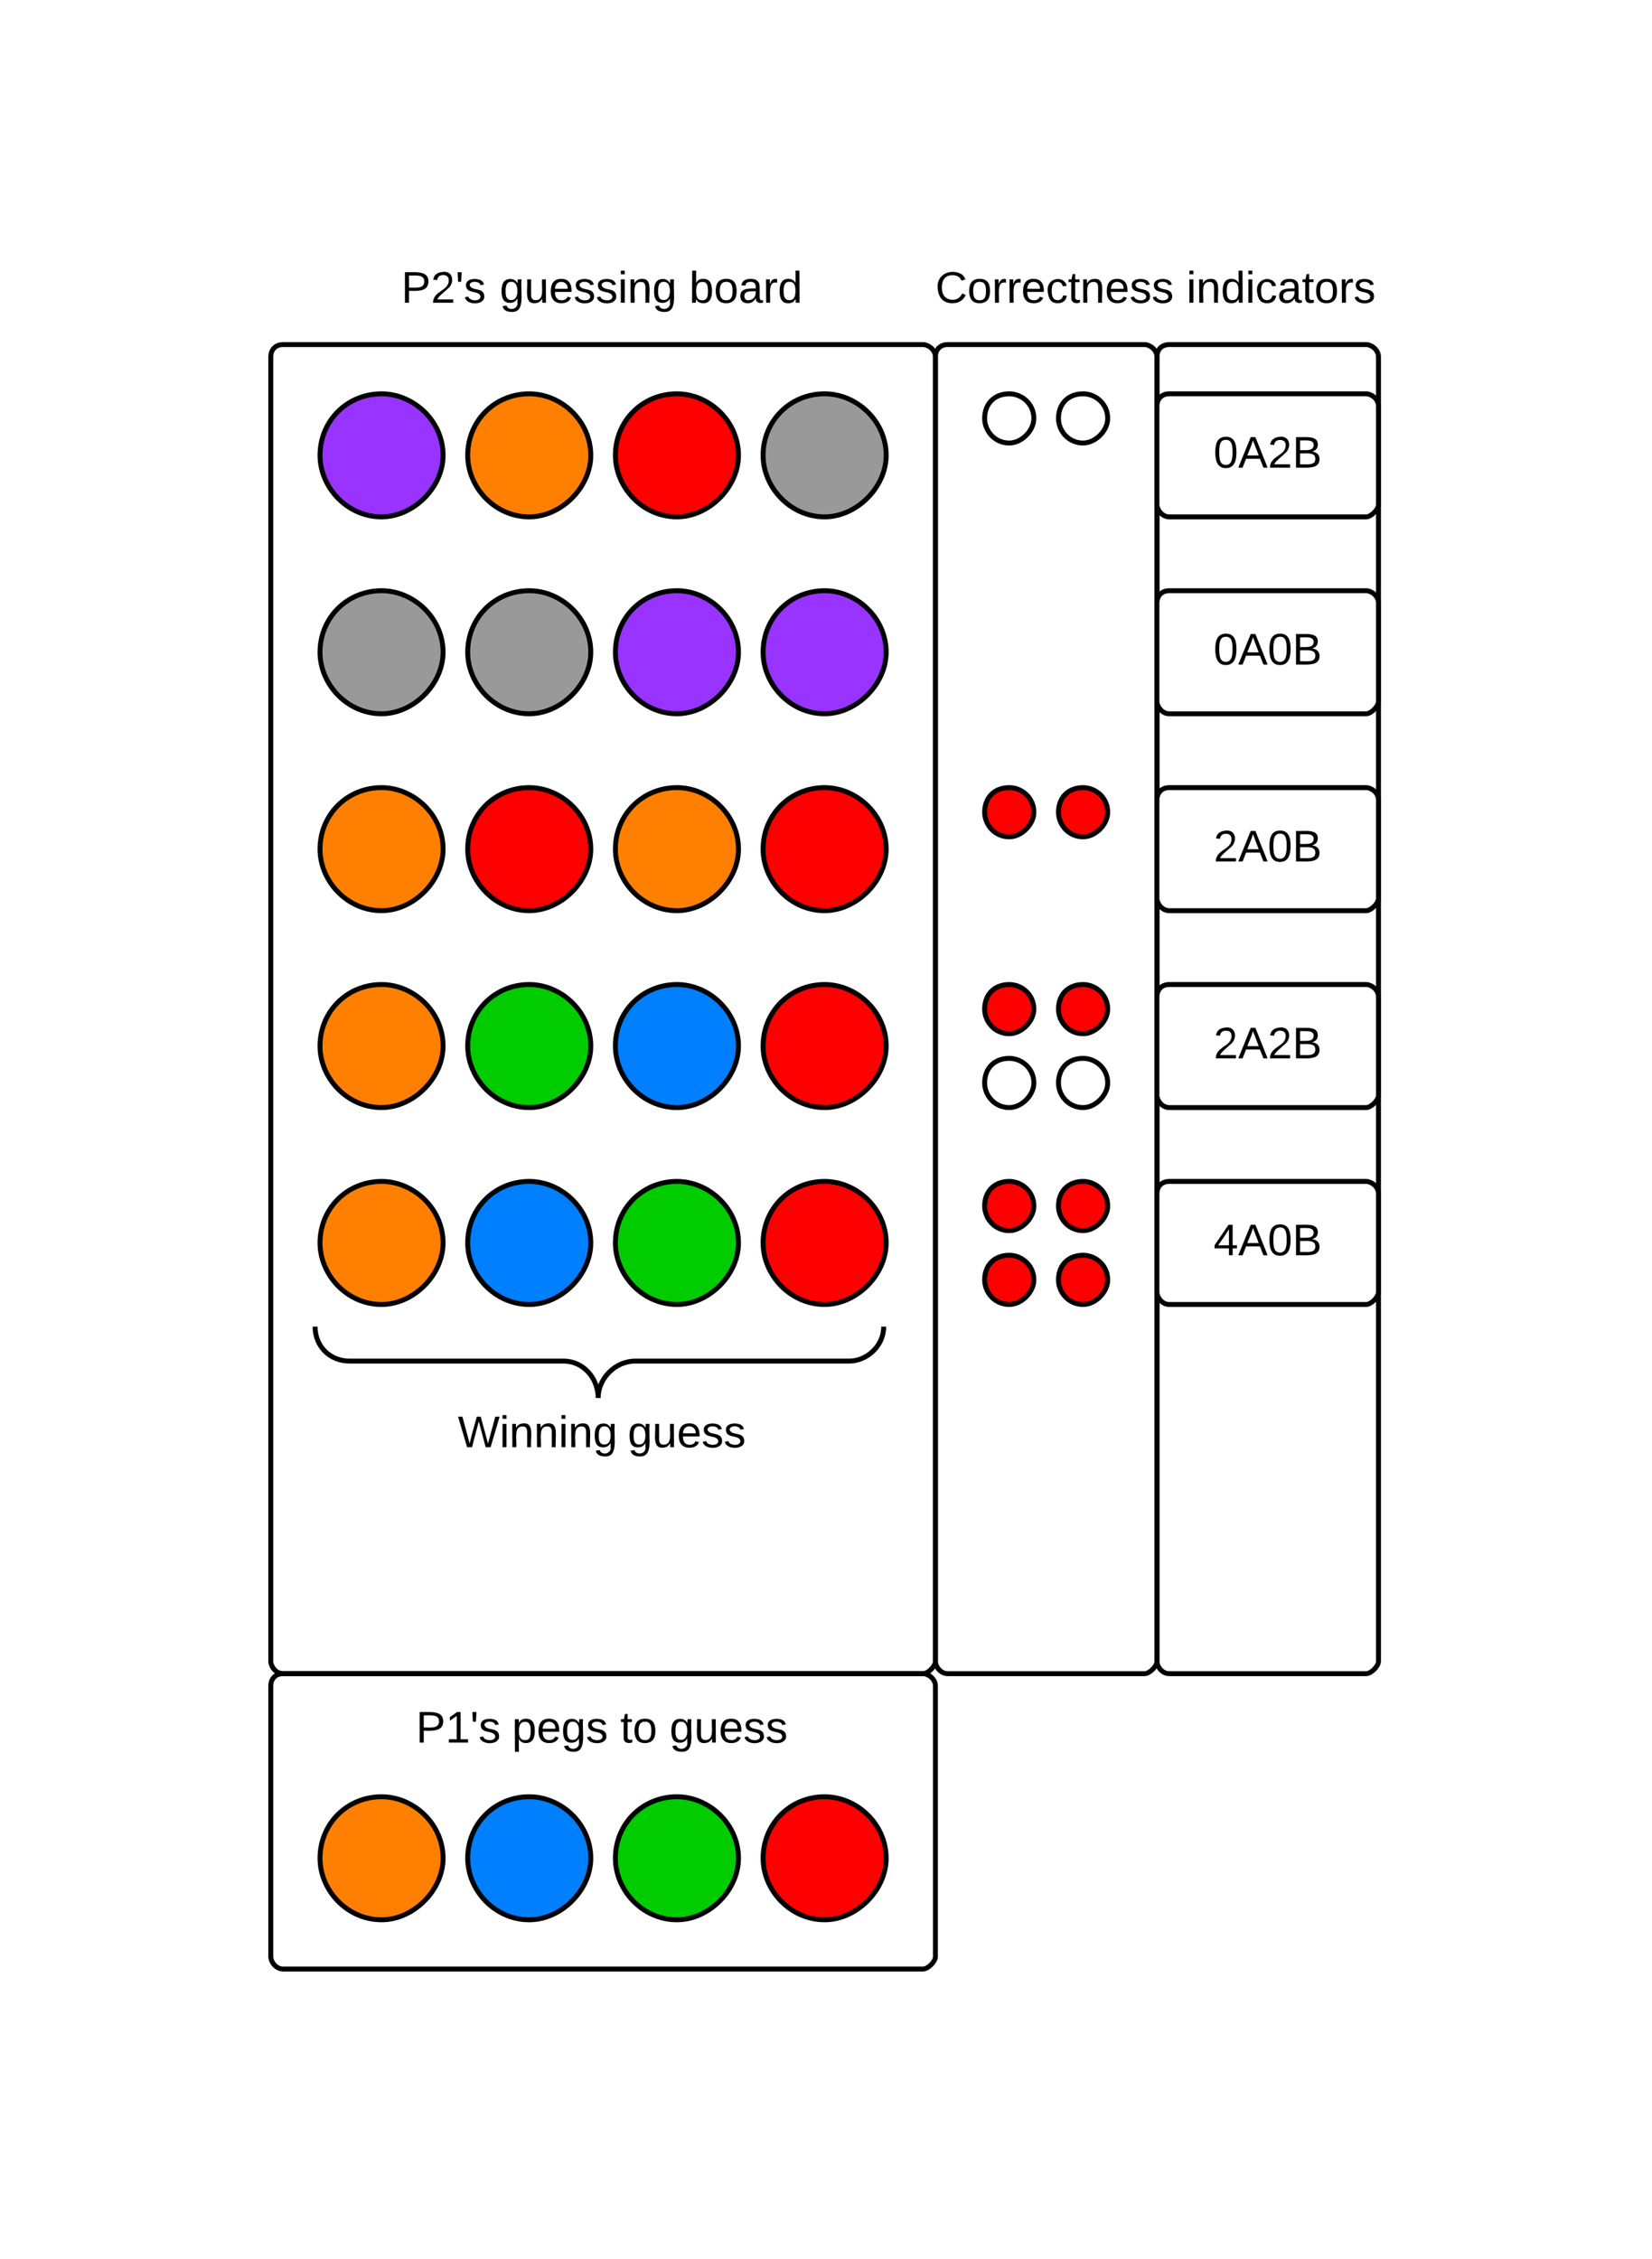 <?xml version="1.0" encoding="utf-8"?>
<!-- Generator: Adobe Illustrator 15.0.0, SVG Export Plug-In . SVG Version: 6.00 Build 0)  -->
<!DOCTYPE svg PUBLIC "-//W3C//DTD SVG 1.1//EN" "http://www.w3.org/Graphics/SVG/1.1/DTD/svg11.dtd">
<svg version="1.1" id="Layer_1" xmlns="http://www.w3.org/2000/svg" xmlns:xlink="http://www.w3.org/1999/xlink" x="0px" y="0px"
	 width="302px" height="413px" viewBox="0 0 302 413" enable-background="new 0 0 302 413" xml:space="preserve">
<rect fill="#FFFFFF" width="302.85" height="413.1"/>
<path fill="none" stroke="#000000" stroke-width="0.9" stroke-miterlimit="10" d="M49.5,65.25c0-1.35,0.9-2.25,2.25-2.25h117
	c0.9,0,2.25,0.9,2.25,2.25v238.5c0,0.9-1.35,2.25-2.25,2.25h-117c-1.35,0-2.25-1.35-2.25-2.25V65.25z"/>
<path fill="#9933FF" d="M81,83.25c0,5.85-5.4,11.25-11.25,11.25c-6.3,0-11.25-5.4-11.25-11.25c0-6.3,4.95-11.25,11.25-11.25
	C75.6,72,81,76.95,81,83.25z"/>
<path fill="none" stroke="#000000" stroke-width="0.9" stroke-miterlimit="10" d="M81,83.25c0,5.85-5.4,11.25-11.25,11.25
	c-6.3,0-11.25-5.4-11.25-11.25c0-6.3,4.95-11.25,11.25-11.25C75.6,72,81,76.95,81,83.25z"/>
<path fill="#FF8000" d="M108,83.25c0,5.85-5.4,11.25-11.25,11.25c-6.3,0-11.25-5.4-11.25-11.25c0-6.3,4.95-11.25,11.25-11.25
	C102.6,72,108,76.95,108,83.25z"/>
<path fill="none" stroke="#000000" stroke-width="0.9" stroke-miterlimit="10" d="M108,83.25c0,5.85-5.4,11.25-11.25,11.25
	c-6.3,0-11.25-5.4-11.25-11.25c0-6.3,4.95-11.25,11.25-11.25C102.6,72,108,76.95,108,83.25z"/>
<path fill="#FF0000" d="M135,83.25c0,5.85-5.4,11.25-11.25,11.25c-6.3,0-11.25-5.4-11.25-11.25c0-6.3,4.95-11.25,11.25-11.25
	C129.6,72,135,76.95,135,83.25z"/>
<path fill="none" stroke="#000000" stroke-width="0.9" stroke-miterlimit="10" d="M135,83.25c0,5.85-5.4,11.25-11.25,11.25
	c-6.3,0-11.25-5.4-11.25-11.25c0-6.3,4.95-11.25,11.25-11.25C129.6,72,135,76.95,135,83.25z"/>
<path fill="#999999" d="M162,83.25c0,5.85-5.4,11.25-11.25,11.25c-6.3,0-11.25-5.4-11.25-11.25c0-6.3,4.95-11.25,11.25-11.25
	C156.6,72,162,76.95,162,83.25z"/>
<path fill="none" stroke="#000000" stroke-width="0.9" stroke-miterlimit="10" d="M162,83.25c0,5.85-5.4,11.25-11.25,11.25
	c-6.3,0-11.25-5.4-11.25-11.25c0-6.3,4.95-11.25,11.25-11.25C156.6,72,162,76.95,162,83.25z"/>
<path fill="#999999" d="M81,119.25c0,5.85-5.4,11.25-11.25,11.25c-6.3,0-11.25-5.4-11.25-11.25c0-6.3,4.95-11.25,11.25-11.25
	C75.6,108,81,112.95,81,119.25z"/>
<path fill="none" stroke="#000000" stroke-width="0.9" stroke-miterlimit="10" d="M81,119.25c0,5.85-5.4,11.25-11.25,11.25
	c-6.3,0-11.25-5.4-11.25-11.25c0-6.3,4.95-11.25,11.25-11.25C75.6,108,81,112.95,81,119.25z"/>
<path fill="#999999" d="M108,119.25c0,5.85-5.4,11.25-11.25,11.25c-6.3,0-11.25-5.4-11.25-11.25c0-6.3,4.95-11.25,11.25-11.25
	C102.6,108,108,112.95,108,119.25z"/>
<path fill="none" stroke="#000000" stroke-width="0.9" stroke-miterlimit="10" d="M108,119.25c0,5.85-5.4,11.25-11.25,11.25
	c-6.3,0-11.25-5.4-11.25-11.25c0-6.3,4.95-11.25,11.25-11.25C102.6,108,108,112.95,108,119.25z"/>
<path fill="#9933FF" d="M135,119.25c0,5.85-5.4,11.25-11.25,11.25c-6.3,0-11.25-5.4-11.25-11.25c0-6.3,4.95-11.25,11.25-11.25
	C129.6,108,135,112.95,135,119.25z"/>
<path fill="none" stroke="#000000" stroke-width="0.9" stroke-miterlimit="10" d="M135,119.25c0,5.85-5.4,11.25-11.25,11.25
	c-6.3,0-11.25-5.4-11.25-11.25c0-6.3,4.95-11.25,11.25-11.25C129.6,108,135,112.95,135,119.25z"/>
<path fill="#9933FF" d="M162,119.25c0,5.85-5.4,11.25-11.25,11.25c-6.3,0-11.25-5.4-11.25-11.25c0-6.3,4.95-11.25,11.25-11.25
	C156.6,108,162,112.95,162,119.25z"/>
<path fill="none" stroke="#000000" stroke-width="0.9" stroke-miterlimit="10" d="M162,119.25c0,5.85-5.4,11.25-11.25,11.25
	c-6.3,0-11.25-5.4-11.25-11.25c0-6.3,4.95-11.25,11.25-11.25C156.6,108,162,112.95,162,119.25z"/>
<path fill="#FFFFFF" d="M189,76.5c0,2.25-2.25,4.5-4.5,4.5c-2.7,0-4.5-2.25-4.5-4.5c0-2.7,1.8-4.5,4.5-4.5
	C186.75,72,189,73.8,189,76.5z"/>
<path fill="none" stroke="#000000" stroke-width="0.9" stroke-miterlimit="10" d="M189,76.5c0,2.25-2.25,4.5-4.5,4.5
	c-2.7,0-4.5-2.25-4.5-4.5c0-2.7,1.8-4.5,4.5-4.5C186.75,72,189,73.8,189,76.5z"/>
<path fill="#FFFFFF" d="M202.5,76.5c0,2.25-2.25,4.5-4.5,4.5c-2.7,0-4.5-2.25-4.5-4.5c0-2.7,1.8-4.5,4.5-4.5
	C200.25,72,202.5,73.8,202.5,76.5z"/>
<path fill="none" stroke="#000000" stroke-width="0.9" stroke-miterlimit="10" d="M202.5,76.5c0,2.25-2.25,4.5-4.5,4.5
	c-2.7,0-4.5-2.25-4.5-4.5c0-2.7,1.8-4.5,4.5-4.5C200.25,72,202.5,73.8,202.5,76.5z"/>
<path fill="#FF0000" d="M189,148.5c0,2.25-2.25,4.5-4.5,4.5c-2.7,0-4.5-2.25-4.5-4.5c0-2.7,1.8-4.5,4.5-4.5
	C186.75,144,189,145.8,189,148.5z"/>
<path fill="none" stroke="#000000" stroke-width="0.9" stroke-miterlimit="10" d="M189,148.5c0,2.25-2.25,4.5-4.5,4.5
	c-2.7,0-4.5-2.25-4.5-4.5c0-2.7,1.8-4.5,4.5-4.5C186.75,144,189,145.8,189,148.5z"/>
<path fill="#FF0000" d="M202.5,148.5c0,2.25-2.25,4.5-4.5,4.5c-2.7,0-4.5-2.25-4.5-4.5c0-2.7,1.8-4.5,4.5-4.5
	C200.25,144,202.5,145.8,202.5,148.5z"/>
<path fill="none" stroke="#000000" stroke-width="0.9" stroke-miterlimit="10" d="M202.5,148.5c0,2.25-2.25,4.5-4.5,4.5
	c-2.7,0-4.5-2.25-4.5-4.5c0-2.7,1.8-4.5,4.5-4.5C200.25,144,202.5,145.8,202.5,148.5z"/>
<path fill="#FF8000" d="M81,155.25c0,5.85-5.4,11.25-11.25,11.25c-6.3,0-11.25-5.4-11.25-11.25c0-6.3,4.95-11.25,11.25-11.25
	C75.6,144,81,148.95,81,155.25z"/>
<path fill="none" stroke="#000000" stroke-width="0.9" stroke-miterlimit="10" d="M81,155.25c0,5.85-5.4,11.25-11.25,11.25
	c-6.3,0-11.25-5.4-11.25-11.25c0-6.3,4.95-11.25,11.25-11.25C75.6,144,81,148.95,81,155.25z"/>
<path fill="#FF0000" d="M108,155.25c0,5.85-5.4,11.25-11.25,11.25c-6.3,0-11.25-5.4-11.25-11.25c0-6.3,4.95-11.25,11.25-11.25
	C102.6,144,108,148.95,108,155.25z"/>
<path fill="none" stroke="#000000" stroke-width="0.9" stroke-miterlimit="10" d="M108,155.25c0,5.85-5.4,11.25-11.25,11.25
	c-6.3,0-11.25-5.4-11.25-11.25c0-6.3,4.95-11.25,11.25-11.25C102.6,144,108,148.95,108,155.25z"/>
<path fill="#FF8000" d="M135,155.25c0,5.85-5.4,11.25-11.25,11.25c-6.3,0-11.25-5.4-11.25-11.25c0-6.3,4.95-11.25,11.25-11.25
	C129.6,144,135,148.95,135,155.25z"/>
<path fill="none" stroke="#000000" stroke-width="0.9" stroke-miterlimit="10" d="M135,155.25c0,5.85-5.4,11.25-11.25,11.25
	c-6.3,0-11.25-5.4-11.25-11.25c0-6.3,4.95-11.25,11.25-11.25C129.6,144,135,148.95,135,155.25z"/>
<path fill="#FF0000" d="M162,155.25c0,5.85-5.4,11.25-11.25,11.25c-6.3,0-11.25-5.4-11.25-11.25c0-6.3,4.95-11.25,11.25-11.25
	C156.6,144,162,148.95,162,155.25z"/>
<path fill="none" stroke="#000000" stroke-width="0.9" stroke-miterlimit="10" d="M162,155.25c0,5.85-5.4,11.25-11.25,11.25
	c-6.3,0-11.25-5.4-11.25-11.25c0-6.3,4.95-11.25,11.25-11.25C156.6,144,162,148.95,162,155.25z"/>
<path fill="#FF0000" d="M189,184.5c0,2.25-2.25,4.5-4.5,4.5c-2.7,0-4.5-2.25-4.5-4.5c0-2.7,1.8-4.5,4.5-4.5
	C186.75,180,189,181.8,189,184.5z"/>
<path fill="none" stroke="#000000" stroke-width="0.9" stroke-miterlimit="10" d="M189,184.5c0,2.25-2.25,4.5-4.5,4.5
	c-2.7,0-4.5-2.25-4.5-4.5c0-2.7,1.8-4.5,4.5-4.5C186.75,180,189,181.8,189,184.5z"/>
<path fill="#FF0000" d="M202.5,184.5c0,2.25-2.25,4.5-4.5,4.5c-2.7,0-4.5-2.25-4.5-4.5c0-2.7,1.8-4.5,4.5-4.5
	C200.25,180,202.5,181.8,202.5,184.5z"/>
<path fill="none" stroke="#000000" stroke-width="0.9" stroke-miterlimit="10" d="M202.5,184.5c0,2.25-2.25,4.5-4.5,4.5
	c-2.7,0-4.5-2.25-4.5-4.5c0-2.7,1.8-4.5,4.5-4.5C200.25,180,202.5,181.8,202.5,184.5z"/>
<path fill="#FFFFFF" d="M189,198c0,2.25-2.25,4.5-4.5,4.5c-2.7,0-4.5-2.25-4.5-4.5c0-2.7,1.8-4.5,4.5-4.5
	C186.75,193.5,189,195.3,189,198z"/>
<path fill="none" stroke="#000000" stroke-width="0.9" stroke-miterlimit="10" d="M189,198c0,2.25-2.25,4.5-4.5,4.5
	c-2.7,0-4.5-2.25-4.5-4.5c0-2.7,1.8-4.5,4.5-4.5C186.75,193.5,189,195.3,189,198z"/>
<path fill="#FF8000" d="M81,191.25c0,5.85-5.4,11.25-11.25,11.25c-6.3,0-11.25-5.4-11.25-11.25c0-6.3,4.95-11.25,11.25-11.25
	C75.6,180,81,184.95,81,191.25z"/>
<path fill="none" stroke="#000000" stroke-width="0.9" stroke-miterlimit="10" d="M81,191.25c0,5.85-5.4,11.25-11.25,11.25
	c-6.3,0-11.25-5.4-11.25-11.25c0-6.3,4.95-11.25,11.25-11.25C75.6,180,81,184.95,81,191.25z"/>
<path fill="#00CC00" d="M108,191.25c0,5.85-5.4,11.25-11.25,11.25c-6.3,0-11.25-5.4-11.25-11.25c0-6.3,4.95-11.25,11.25-11.25
	C102.6,180,108,184.95,108,191.25z"/>
<path fill="none" stroke="#000000" stroke-width="0.9" stroke-miterlimit="10" d="M108,191.25c0,5.85-5.4,11.25-11.25,11.25
	c-6.3,0-11.25-5.4-11.25-11.25c0-6.3,4.95-11.25,11.25-11.25C102.6,180,108,184.95,108,191.25z"/>
<path fill="#007FFF" d="M135,191.25c0,5.85-5.4,11.25-11.25,11.25c-6.3,0-11.25-5.4-11.25-11.25c0-6.3,4.95-11.25,11.25-11.25
	C129.6,180,135,184.95,135,191.25z"/>
<path fill="none" stroke="#000000" stroke-width="0.9" stroke-miterlimit="10" d="M135,191.25c0,5.85-5.4,11.25-11.25,11.25
	c-6.3,0-11.25-5.4-11.25-11.25c0-6.3,4.95-11.25,11.25-11.25C129.6,180,135,184.95,135,191.25z"/>
<path fill="#FF0000" d="M162,191.25c0,5.85-5.4,11.25-11.25,11.25c-6.3,0-11.25-5.4-11.25-11.25c0-6.3,4.95-11.25,11.25-11.25
	C156.6,180,162,184.95,162,191.25z"/>
<path fill="none" stroke="#000000" stroke-width="0.9" stroke-miterlimit="10" d="M162,191.25c0,5.85-5.4,11.25-11.25,11.25
	c-6.3,0-11.25-5.4-11.25-11.25c0-6.3,4.95-11.25,11.25-11.25C156.6,180,162,184.95,162,191.25z"/>
<path fill="#FFFFFF" d="M202.5,198c0,2.25-2.25,4.5-4.5,4.5c-2.7,0-4.5-2.25-4.5-4.5c0-2.7,1.8-4.5,4.5-4.5
	C200.25,193.5,202.5,195.3,202.5,198z"/>
<path fill="none" stroke="#000000" stroke-width="0.9" stroke-miterlimit="10" d="M202.5,198c0,2.25-2.25,4.5-4.5,4.5
	c-2.7,0-4.5-2.25-4.5-4.5c0-2.7,1.8-4.5,4.5-4.5C200.25,193.5,202.5,195.3,202.5,198z"/>
<path fill="#FF0000" d="M189,220.5c0,2.25-2.25,4.5-4.5,4.5c-2.7,0-4.5-2.25-4.5-4.5c0-2.7,1.8-4.5,4.5-4.5
	C186.75,216,189,217.8,189,220.5z"/>
<path fill="none" stroke="#000000" stroke-width="0.9" stroke-miterlimit="10" d="M189,220.5c0,2.25-2.25,4.5-4.5,4.5
	c-2.7,0-4.5-2.25-4.5-4.5c0-2.7,1.8-4.5,4.5-4.5C186.75,216,189,217.8,189,220.5z"/>
<path fill="#FF0000" d="M202.5,220.5c0,2.25-2.25,4.5-4.5,4.5c-2.7,0-4.5-2.25-4.5-4.5c0-2.7,1.8-4.5,4.5-4.5
	C200.25,216,202.5,217.8,202.5,220.5z"/>
<path fill="none" stroke="#000000" stroke-width="0.9" stroke-miterlimit="10" d="M202.5,220.5c0,2.25-2.25,4.5-4.5,4.5
	c-2.7,0-4.5-2.25-4.5-4.5c0-2.7,1.8-4.5,4.5-4.5C200.25,216,202.5,217.8,202.5,220.5z"/>
<path fill="#FF0000" d="M189,234c0,2.25-2.25,4.5-4.5,4.5c-2.7,0-4.5-2.25-4.5-4.5c0-2.7,1.8-4.5,4.5-4.5
	C186.75,229.5,189,231.3,189,234z"/>
<path fill="none" stroke="#000000" stroke-width="0.9" stroke-miterlimit="10" d="M189,234c0,2.25-2.25,4.5-4.5,4.5
	c-2.7,0-4.5-2.25-4.5-4.5c0-2.7,1.8-4.5,4.5-4.5C186.75,229.5,189,231.3,189,234z"/>
<path fill="#FF8000" d="M81,227.25c0,5.85-5.4,11.25-11.25,11.25c-6.3,0-11.25-5.4-11.25-11.25c0-6.3,4.95-11.25,11.25-11.25
	C75.6,216,81,220.95,81,227.25z"/>
<path fill="none" stroke="#000000" stroke-width="0.9" stroke-miterlimit="10" d="M81,227.25c0,5.85-5.4,11.25-11.25,11.25
	c-6.3,0-11.25-5.4-11.25-11.25c0-6.3,4.95-11.25,11.25-11.25C75.6,216,81,220.95,81,227.25z"/>
<path fill="#007FFF" d="M108,227.25c0,5.85-5.4,11.25-11.25,11.25c-6.3,0-11.25-5.4-11.25-11.25c0-6.3,4.95-11.25,11.25-11.25
	C102.6,216,108,220.95,108,227.25z"/>
<path fill="none" stroke="#000000" stroke-width="0.9" stroke-miterlimit="10" d="M108,227.25c0,5.85-5.4,11.25-11.25,11.25
	c-6.3,0-11.25-5.4-11.25-11.25c0-6.3,4.95-11.25,11.25-11.25C102.6,216,108,220.95,108,227.25z"/>
<path fill="#00CC00" d="M135,227.25c0,5.85-5.4,11.25-11.25,11.25c-6.3,0-11.25-5.4-11.25-11.25c0-6.3,4.95-11.25,11.25-11.25
	C129.6,216,135,220.95,135,227.25z"/>
<path fill="none" stroke="#000000" stroke-width="0.9" stroke-miterlimit="10" d="M135,227.25c0,5.85-5.4,11.25-11.25,11.25
	c-6.3,0-11.25-5.4-11.25-11.25c0-6.3,4.95-11.25,11.25-11.25C129.6,216,135,220.95,135,227.25z"/>
<path fill="#FF0000" d="M162,227.25c0,5.85-5.4,11.25-11.25,11.25c-6.3,0-11.25-5.4-11.25-11.25c0-6.3,4.95-11.25,11.25-11.25
	C156.6,216,162,220.95,162,227.25z"/>
<path fill="none" stroke="#000000" stroke-width="0.9" stroke-miterlimit="10" d="M162,227.25c0,5.85-5.4,11.25-11.25,11.25
	c-6.3,0-11.25-5.4-11.25-11.25c0-6.3,4.95-11.25,11.25-11.25C156.6,216,162,220.95,162,227.25z"/>
<path fill="#FF0000" d="M202.5,234c0,2.25-2.25,4.5-4.5,4.5c-2.7,0-4.5-2.25-4.5-4.5c0-2.7,1.8-4.5,4.5-4.5
	C200.25,229.5,202.5,231.3,202.5,234z"/>
<path fill="none" stroke="#000000" stroke-width="0.9" stroke-miterlimit="10" d="M202.5,234c0,2.25-2.25,4.5-4.5,4.5
	c-2.7,0-4.5-2.25-4.5-4.5c0-2.7,1.8-4.5,4.5-4.5C200.25,229.5,202.5,231.3,202.5,234z"/>
<path fill="none" stroke="#000000" stroke-width="0.9" stroke-miterlimit="10" d="M171,65.25c0-1.35,0.9-2.25,2.25-2.25h36
	c0.9,0,2.25,0.9,2.25,2.25v238.5c0,0.9-1.35,2.25-2.25,2.25h-36c-1.35,0-2.25-1.35-2.25-2.25V65.25z"/>
<path fill="#FF8000" d="M81,339.75C81,345.6,75.6,351,69.75,351c-6.3,0-11.25-5.4-11.25-11.25c0-6.3,4.95-11.25,11.25-11.25
	C75.6,328.5,81,333.45,81,339.75z"/>
<path fill="none" stroke="#000000" stroke-width="0.9" stroke-miterlimit="10" d="M81,339.75C81,345.6,75.6,351,69.75,351
	c-6.3,0-11.25-5.4-11.25-11.25c0-6.3,4.95-11.25,11.25-11.25C75.6,328.5,81,333.45,81,339.75z"/>
<path fill="#007FFF" d="M108,339.75c0,5.85-5.4,11.25-11.25,11.25c-6.3,0-11.25-5.4-11.25-11.25c0-6.3,4.95-11.25,11.25-11.25
	C102.6,328.5,108,333.45,108,339.75z"/>
<path fill="none" stroke="#000000" stroke-width="0.9" stroke-miterlimit="10" d="M108,339.75c0,5.85-5.4,11.25-11.25,11.25
	c-6.3,0-11.25-5.4-11.25-11.25c0-6.3,4.95-11.25,11.25-11.25C102.6,328.5,108,333.45,108,339.75z"/>
<path fill="#00CC00" d="M135,339.75c0,5.85-5.4,11.25-11.25,11.25c-6.3,0-11.25-5.4-11.25-11.25c0-6.3,4.95-11.25,11.25-11.25
	C129.6,328.5,135,333.45,135,339.75z"/>
<path fill="none" stroke="#000000" stroke-width="0.9" stroke-miterlimit="10" d="M135,339.75c0,5.85-5.4,11.25-11.25,11.25
	c-6.3,0-11.25-5.4-11.25-11.25c0-6.3,4.95-11.25,11.25-11.25C129.6,328.5,135,333.45,135,339.75z"/>
<path fill="#FF0000" d="M162,339.75c0,5.85-5.4,11.25-11.25,11.25c-6.3,0-11.25-5.4-11.25-11.25c0-6.3,4.95-11.25,11.25-11.25
	C156.6,328.5,162,333.45,162,339.75z"/>
<path fill="none" stroke="#000000" stroke-width="0.9" stroke-miterlimit="10" d="M162,339.75c0,5.85-5.4,11.25-11.25,11.25
	c-6.3,0-11.25-5.4-11.25-11.25c0-6.3,4.95-11.25,11.25-11.25C156.6,328.5,162,333.45,162,339.75z"/>
<path fill="none" stroke="#000000" stroke-width="0.9" stroke-miterlimit="10" d="M211.5,65.25c0-1.35,0.9-2.25,2.25-2.25h36
	c0.9,0,2.25,0.9,2.25,2.25v238.5c0,0.9-1.35,2.25-2.25,2.25h-36c-1.35,0-2.25-1.35-2.25-2.25V65.25z"/>
<path fill="#FFFFFF" d="M211.5,74.25c0-1.35,0.9-2.25,2.25-2.25h36c0.9,0,2.25,0.9,2.25,2.25v18c0,0.9-1.35,2.25-2.25,2.25h-36
	c-1.35,0-2.25-1.35-2.25-2.25V74.25z"/>
<path fill="none" stroke="#000000" stroke-width="0.9" stroke-miterlimit="10" d="M211.5,74.25c0-1.35,0.9-2.25,2.25-2.25h36
	c0.9,0,2.25,0.9,2.25,2.25v18c0,0.9-1.35,2.25-2.25,2.25h-36c-1.35,0-2.25-1.35-2.25-2.25V74.25z"/>
<path d="M224.1,85.005c1.058,0,1.216-1.103,1.216-2.295s-0.091-2.295-1.193-2.295c-1.147,0-1.237,1.08-1.237,2.295
	C222.885,83.902,222.997,85.005,224.1,85.005 M224.122,79.853c1.53,0,1.913,1.237,1.913,2.857s-0.45,2.88-1.936,2.88
	c-1.507,0-1.935-1.26-1.935-2.88C222.165,81.067,222.548,79.853,224.122,79.853z"/>
<path d="M230.107,83.272l-1.058-2.768c-0.27,1.013-0.697,1.845-1.035,2.768H230.107 M230.963,85.5l-0.631-1.62h-2.542l-0.63,1.62
	h-0.788l2.272-5.58h0.855l2.228,5.58H230.963z"/>
<path d="M234.022,79.853c1.845-0.158,2.093,1.958,0.968,2.97l-1.396,1.238c-0.247,0.248-0.518,0.495-0.652,0.833h2.902V85.5h-3.689
	c0.045-2.228,2.88-2.115,2.88-4.095c0-0.63-0.36-0.968-1.013-0.968s-1.035,0.337-1.103,0.922l-0.72-0.067
	C232.335,80.37,232.965,79.942,234.022,79.853"/>
<path d="M237.668,84.893c1.237-0.045,2.789,0.315,2.789-1.013c0-1.26-1.574-0.945-2.789-0.99V84.893 M237.668,82.305
	c1.125-0.022,2.475,0.202,2.475-0.945c0-1.057-1.418-0.81-2.475-0.833V82.305z M239.85,82.553c0.788,0.112,1.373,0.517,1.373,1.372
	c0,1.958-2.385,1.53-4.298,1.575v-5.58c1.71,0.067,3.982-0.382,3.982,1.35C240.907,82.013,240.48,82.395,239.85,82.553z"/>
<path fill="#FFFFFF" d="M211.5,110.25c0-1.35,0.9-2.25,2.25-2.25h36c0.9,0,2.25,0.9,2.25,2.25v18c0,0.9-1.35,2.25-2.25,2.25h-36
	c-1.35,0-2.25-1.35-2.25-2.25V110.25z"/>
<path fill="none" stroke="#000000" stroke-width="0.9" stroke-miterlimit="10" d="M211.5,110.25c0-1.35,0.9-2.25,2.25-2.25h36
	c0.9,0,2.25,0.9,2.25,2.25v18c0,0.9-1.35,2.25-2.25,2.25h-36c-1.35,0-2.25-1.35-2.25-2.25V110.25z"/>
<path d="M224.1,121.005c1.058,0,1.216-1.103,1.216-2.295s-0.091-2.295-1.193-2.295c-1.147,0-1.237,1.08-1.237,2.295
	C222.885,119.902,222.997,121.005,224.1,121.005 M224.122,115.853c1.53,0,1.913,1.237,1.913,2.857s-0.45,2.88-1.936,2.88
	c-1.507,0-1.935-1.26-1.935-2.88C222.165,117.067,222.548,115.853,224.122,115.853z"/>
<path d="M230.107,119.272l-1.058-2.768c-0.27,1.013-0.697,1.845-1.035,2.768H230.107 M230.963,121.5l-0.631-1.62h-2.542l-0.63,1.62
	h-0.788l2.272-5.58h0.855l2.228,5.58H230.963z"/>
<path d="M234,121.005c1.058,0,1.215-1.103,1.215-2.295s-0.09-2.295-1.192-2.295c-1.147,0-1.237,1.08-1.237,2.295
	C232.785,119.902,232.897,121.005,234,121.005 M234.022,115.853c1.53,0,1.912,1.237,1.912,2.857s-0.449,2.88-1.935,2.88
	c-1.508,0-1.935-1.26-1.935-2.88C232.065,117.067,232.447,115.853,234.022,115.853z"/>
<path d="M237.668,120.893c1.237-0.045,2.789,0.315,2.789-1.013c0-1.26-1.574-0.945-2.789-0.99V120.893 M237.668,118.305
	c1.125-0.022,2.475,0.202,2.475-0.945c0-1.057-1.418-0.81-2.475-0.833V118.305z M239.85,118.553
	c0.788,0.112,1.373,0.517,1.373,1.372c0,1.958-2.385,1.53-4.298,1.575v-5.58c1.71,0.067,3.982-0.382,3.982,1.35
	C240.907,118.013,240.48,118.395,239.85,118.553z"/>
<path fill="#FFFFFF" d="M211.5,146.25c0-1.35,0.9-2.25,2.25-2.25h36c0.9,0,2.25,0.9,2.25,2.25v18c0,0.9-1.35,2.25-2.25,2.25h-36
	c-1.35,0-2.25-1.35-2.25-2.25V146.25z"/>
<path fill="none" stroke="#000000" stroke-width="0.9" stroke-miterlimit="10" d="M211.5,146.25c0-1.35,0.9-2.25,2.25-2.25h36
	c0.9,0,2.25,0.9,2.25,2.25v18c0,0.9-1.35,2.25-2.25,2.25h-36c-1.35,0-2.25-1.35-2.25-2.25V146.25z"/>
<path d="M224.122,151.853c1.846-0.158,2.093,1.958,0.968,2.97l-1.395,1.238c-0.248,0.248-0.518,0.495-0.652,0.833h2.902v0.607h-3.69
	c0.045-2.228,2.88-2.115,2.88-4.095c0-0.63-0.359-0.967-1.013-0.967c-0.652,0-1.034,0.337-1.103,0.922l-0.72-0.067
	C222.435,152.37,223.065,151.942,224.122,151.853"/>
<path d="M230.107,155.272l-1.058-2.768c-0.27,1.013-0.697,1.845-1.035,2.768H230.107 M230.963,157.5l-0.631-1.62h-2.542l-0.63,1.62
	h-0.788l2.272-5.58h0.855l2.228,5.58H230.963z"/>
<path d="M234,157.005c1.058,0,1.215-1.103,1.215-2.295s-0.09-2.295-1.192-2.295c-1.147,0-1.237,1.08-1.237,2.295
	C232.785,155.902,232.897,157.005,234,157.005 M234.022,151.853c1.53,0,1.912,1.237,1.912,2.857s-0.449,2.88-1.935,2.88
	c-1.508,0-1.935-1.26-1.935-2.88C232.065,153.067,232.447,151.853,234.022,151.853z"/>
<path d="M237.668,156.893c1.237-0.045,2.789,0.315,2.789-1.013c0-1.26-1.574-0.945-2.789-0.99V156.893 M237.668,154.305
	c1.125-0.022,2.475,0.202,2.475-0.945c0-1.057-1.418-0.81-2.475-0.833V154.305z M239.85,154.553
	c0.788,0.112,1.373,0.517,1.373,1.372c0,1.958-2.385,1.53-4.298,1.575v-5.58c1.71,0.067,3.982-0.382,3.982,1.35
	C240.907,154.013,240.48,154.395,239.85,154.553z"/>
<path fill="#FFFFFF" d="M211.5,182.25c0-1.35,0.9-2.25,2.25-2.25h36c0.9,0,2.25,0.9,2.25,2.25v18c0,0.9-1.35,2.25-2.25,2.25h-36
	c-1.35,0-2.25-1.35-2.25-2.25V182.25z"/>
<path fill="none" stroke="#000000" stroke-width="0.9" stroke-miterlimit="10" d="M211.5,182.25c0-1.35,0.9-2.25,2.25-2.25h36
	c0.9,0,2.25,0.9,2.25,2.25v18c0,0.9-1.35,2.25-2.25,2.25h-36c-1.35,0-2.25-1.35-2.25-2.25V182.25z"/>
<path d="M224.122,187.853c1.846-0.158,2.093,1.958,0.968,2.97l-1.395,1.238c-0.248,0.248-0.518,0.495-0.652,0.833h2.902v0.607h-3.69
	c0.045-2.228,2.88-2.115,2.88-4.095c0-0.63-0.359-0.967-1.013-0.967c-0.652,0-1.034,0.337-1.103,0.922l-0.72-0.067
	C222.435,188.37,223.065,187.942,224.122,187.853"/>
<path d="M230.107,191.272l-1.058-2.768c-0.27,1.013-0.697,1.845-1.035,2.768H230.107 M230.963,193.5l-0.631-1.62h-2.542l-0.63,1.62
	h-0.788l2.272-5.58h0.855l2.228,5.58H230.963z"/>
<path d="M234.022,187.853c1.845-0.158,2.093,1.958,0.968,2.97l-1.396,1.238c-0.247,0.248-0.518,0.495-0.652,0.833h2.902v0.607
	h-3.689c0.045-2.228,2.88-2.115,2.88-4.095c0-0.63-0.36-0.967-1.013-0.967s-1.035,0.337-1.103,0.922l-0.72-0.067
	C232.335,188.37,232.965,187.942,234.022,187.853"/>
<path d="M237.668,192.893c1.237-0.045,2.789,0.315,2.789-1.013c0-1.26-1.574-0.945-2.789-0.99V192.893 M237.668,190.305
	c1.125-0.022,2.475,0.202,2.475-0.945c0-1.057-1.418-0.81-2.475-0.833V190.305z M239.85,190.553
	c0.788,0.112,1.373,0.517,1.373,1.372c0,1.958-2.385,1.53-4.298,1.575v-5.58c1.71,0.067,3.982-0.382,3.982,1.35
	C240.907,190.013,240.48,190.395,239.85,190.553z"/>
<path fill="#FFFFFF" d="M211.5,218.25c0-1.35,0.9-2.25,2.25-2.25h36c0.9,0,2.25,0.9,2.25,2.25v18c0,0.9-1.35,2.25-2.25,2.25h-36
	c-1.35,0-2.25-1.35-2.25-2.25V218.25z"/>
<path fill="none" stroke="#000000" stroke-width="0.9" stroke-miterlimit="10" d="M211.5,218.25c0-1.35,0.9-2.25,2.25-2.25h36
	c0.9,0,2.25,0.9,2.25,2.25v18c0,0.9-1.35,2.25-2.25,2.25h-36c-1.35,0-2.25-1.35-2.25-2.25V218.25z"/>
<path d="M224.662,224.73c-0.607,1.034-1.305,2.024-1.979,2.947h1.979V224.73 M225.338,228.24v1.26h-0.676v-1.26h-2.632v-0.562
	l2.564-3.758h0.743v3.758h0.787v0.562H225.338z"/>
<path d="M230.107,227.272l-1.058-2.768c-0.27,1.013-0.697,1.845-1.035,2.768H230.107 M230.963,229.5l-0.631-1.62h-2.542l-0.63,1.62
	h-0.788l2.272-5.58h0.855l2.228,5.58H230.963z"/>
<path d="M234,229.005c1.058,0,1.215-1.103,1.215-2.295s-0.09-2.295-1.192-2.295c-1.147,0-1.237,1.08-1.237,2.295
	C232.785,227.902,232.897,229.005,234,229.005 M234.022,223.853c1.53,0,1.912,1.237,1.912,2.857s-0.449,2.88-1.935,2.88
	c-1.508,0-1.935-1.26-1.935-2.88C232.065,225.067,232.447,223.853,234.022,223.853z"/>
<path d="M237.668,228.893c1.237-0.045,2.789,0.314,2.789-1.013c0-1.26-1.574-0.945-2.789-0.99V228.893 M237.668,226.305
	c1.125-0.022,2.475,0.203,2.475-0.944c0-1.058-1.418-0.811-2.475-0.833V226.305z M239.85,226.553
	c0.788,0.112,1.373,0.518,1.373,1.372c0,1.958-2.385,1.53-4.298,1.575v-5.58c1.71,0.067,3.982-0.383,3.982,1.35
	C240.907,226.013,240.48,226.395,239.85,226.553z"/>
<path d="M74.768,52.583c1.282,0,2.79,0.248,2.79-1.125c0-1.328-1.53-1.058-2.79-1.08V52.583 M74.025,49.77
	c1.958,0.022,4.297-0.337,4.297,1.688c0,1.755-1.732,1.8-3.555,1.71v2.183h-0.743V49.77z"/>
<path d="M81.022,49.703c1.845-0.158,2.093,1.958,0.968,2.97l-1.395,1.238c-0.248,0.248-0.518,0.495-0.653,0.833h2.903v0.607h-3.69
	c0.045-2.228,2.88-2.115,2.88-4.095c0-0.63-0.36-0.967-1.013-0.967s-1.035,0.337-1.103,0.922l-0.72-0.067
	C79.335,50.22,79.965,49.792,81.022,49.703"/>
<polyline points="84.308,51.525 83.745,51.525 83.655,49.77 84.397,49.77 "/>
<path d="M87.817,52.132c-0.067-0.765-1.935-0.855-1.958,0c0.337,1.193,2.587,0.27,2.678,2.025c0.09,1.755-3.375,1.665-3.533,0.18
	l0.63-0.112c0.09,0.81,2.183,1.012,2.205,0c-0.225-1.26-2.542-0.337-2.655-2.025c-0.09-1.283,1.845-1.417,2.745-0.945
	c0.27,0.158,0.472,0.428,0.54,0.788"/>
<path d="M93.465,54.855c0.81,0,1.125-0.72,1.125-1.643c0-0.945-0.315-1.688-1.125-1.688c-0.877,0-1.035,0.765-1.035,1.688
	S92.565,54.855,93.465,54.855 M95.333,51.075c-0.225,2.812,0.922,6.592-2.475,5.872c-0.518-0.135-0.855-0.45-0.99-0.967l0.72-0.112
	c0.337,1.057,2.25,0.72,2.002-0.63v-0.675c-0.248,0.473-0.652,0.81-1.373,0.81c-1.215,0-1.53-0.922-1.53-2.16
	c0-1.26,0.36-2.182,1.598-2.205c0.652-0.022,1.08,0.36,1.327,0.788c0.022-0.225,0-0.518,0.045-0.72H95.333z"/>
<path d="M97.74,55.44c-2.003,0.09-1.215-2.61-1.373-4.365h0.72v2.7c0,0.698,0.158,1.125,0.877,1.103
	c1.62-0.045,1.013-2.272,1.125-3.802h0.698l0.022,4.275h-0.675c-0.022-0.225,0.023-0.562-0.045-0.743
	C98.842,55.103,98.46,55.417,97.74,55.44"/>
<path d="M103.77,52.808c0.135-1.35-1.71-1.732-2.183-0.63c-0.067,0.157-0.135,0.382-0.135,0.63H103.77 M102.6,50.985
	c1.417,0,1.935,0.945,1.89,2.385h-3.038c0,0.9,0.315,1.507,1.192,1.53c0.585,0.022,0.967-0.27,1.103-0.652l0.63,0.18
	c-0.248,0.63-0.833,1.012-1.732,1.012c-1.305,0-1.98-0.833-1.958-2.25C100.71,51.817,101.272,50.985,102.6,50.985z"/>
<path d="M107.888,52.132c-0.068-0.765-1.935-0.855-1.958,0c0.337,1.193,2.587,0.27,2.677,2.025c0.09,1.755-3.375,1.665-3.532,0.18
	l0.63-0.112c0.09,0.81,2.183,1.012,2.205,0c-0.225-1.26-2.542-0.337-2.655-2.025c-0.09-1.283,1.845-1.417,2.745-0.945
	c0.27,0.158,0.473,0.428,0.54,0.788"/>
<path d="M111.938,52.132c-0.067-0.765-1.935-0.855-1.958,0c0.337,1.193,2.587,0.27,2.678,2.025c0.09,1.755-3.375,1.665-3.533,0.18
	l0.63-0.112c0.09,0.81,2.183,1.012,2.205,0c-0.225-1.26-2.542-0.337-2.655-2.025c-0.09-1.283,1.845-1.417,2.745-0.945
	c0.27,0.158,0.473,0.428,0.54,0.788"/>
<path d="M113.49,55.35v-4.275h0.72v4.275H113.49 M113.49,50.152v-0.675h0.72v0.675H113.49z"/>
<path d="M117.36,50.985c2.002-0.09,1.193,2.61,1.35,4.365h-0.72v-2.723c0-0.697-0.18-1.103-0.878-1.08
	c-1.62,0.045-0.99,2.295-1.103,3.803h-0.72l-0.022-4.275h0.675c0.022,0.225-0.022,0.54,0.045,0.72
	C116.235,51.3,116.64,51.007,117.36,50.985"/>
<path d="M121.342,54.855c0.81,0,1.125-0.72,1.125-1.643c0-0.945-0.315-1.688-1.125-1.688c-0.877,0-1.035,0.765-1.035,1.688
	S120.442,54.855,121.342,54.855 M123.21,51.075c-0.225,2.812,0.922,6.592-2.475,5.872c-0.518-0.135-0.855-0.45-0.99-0.967
	l0.72-0.112c0.338,1.057,2.25,0.72,2.002-0.63v-0.675c-0.247,0.473-0.652,0.81-1.372,0.81c-1.215,0-1.53-0.922-1.53-2.16
	c0-1.26,0.36-2.182,1.598-2.205c0.652-0.022,1.08,0.36,1.328,0.788c0.022-0.225,0-0.518,0.045-0.72H123.21z"/>
<path d="M128.408,54.9c0.9,0,1.012-0.765,1.012-1.688c0-0.9-0.112-1.688-1.012-1.665c-0.945,0-1.148,0.72-1.148,1.71
	C127.26,54.225,127.485,54.9,128.408,54.9 M128.587,50.985c1.192,0,1.553,0.877,1.575,2.205c0,1.485-0.518,2.25-1.575,2.25
	c-0.697-0.022-1.103-0.248-1.328-0.765l-0.045,0.675h-0.697l0.022-5.873h0.72v2.272C127.485,51.232,127.89,50.985,128.587,50.985z"
	/>
<path d="M132.728,54.9c0.99,0.022,1.192-0.697,1.192-1.688c0-0.967-0.18-1.688-1.147-1.688c-0.967,0-1.192,0.72-1.192,1.688
	C131.58,54.18,131.805,54.877,132.728,54.9 M132.75,50.985c1.395-0.022,1.913,0.833,1.913,2.228
	c0.022,1.417-0.607,2.228-1.935,2.228s-1.868-0.877-1.89-2.228C130.837,51.728,131.467,50.985,132.75,50.985z"/>
<path d="M136.08,54.158c0,0.45,0.27,0.742,0.72,0.742c0.923-0.067,1.417-0.652,1.35-1.665
	C137.183,53.28,136.08,53.123,136.08,54.158 M138.172,54.54c-0.337,0.473-0.697,0.922-1.53,0.9c-0.81-0.022-1.305-0.472-1.305-1.282
	c-0.022-1.44,1.417-1.417,2.812-1.417c0.067-0.788-0.203-1.215-0.922-1.215c-0.54,0.022-0.922,0.158-0.945,0.698l-0.743-0.067
	c0.112-0.833,0.743-1.17,1.71-1.17c1.013,0,1.62,0.45,1.62,1.44v1.845c-0.022,0.45,0.157,0.72,0.63,0.607v0.45
	C138.803,55.53,138.127,55.283,138.172,54.54z"/>
<path d="M142.065,51.683c-1.755-0.36-1.192,2.047-1.282,3.667h-0.72l-0.022-4.275h0.675c0.022,0.27-0.022,0.652,0.045,0.877
	c0.135-0.607,0.518-1.103,1.305-0.922V51.683"/>
<path d="M144.292,51.525c-0.9,0-1.035,0.765-1.035,1.688c0,0.9,0.135,1.665,1.013,1.665c0.945,0,1.147-0.72,1.147-1.71
	C145.417,52.223,145.215,51.502,144.292,51.525 M144.09,50.985c0.698,0,1.08,0.292,1.35,0.743l-0.022-2.25h0.72l0.022,5.873h-0.675
	c-0.045-0.225,0-0.518-0.067-0.698c-0.225,0.518-0.63,0.788-1.328,0.788c-1.192,0-1.552-0.877-1.575-2.205
	C142.515,51.75,143.033,50.985,144.09,50.985z"/>
<path d="M175.77,51.322c-0.225-0.63-0.787-1.012-1.642-1.012c-1.328,0-1.958,0.9-1.958,2.228c0,1.35,0.652,2.272,2.003,2.272
	c0.967,0,1.395-0.54,1.755-1.17l0.607,0.315c-0.405,0.855-1.147,1.485-2.407,1.485c-1.801,0-2.633-1.125-2.723-2.902
	c-0.136-2.34,2.228-3.442,4.207-2.498c0.428,0.203,0.697,0.585,0.878,1.035"/>
<path d="M179.055,54.9c0.99,0.022,1.192-0.697,1.192-1.688c0-0.967-0.18-1.688-1.147-1.688c-0.967,0-1.192,0.72-1.192,1.688
	C177.907,54.18,178.133,54.877,179.055,54.9 M179.077,50.985c1.396-0.022,1.913,0.833,1.913,2.228
	c0.022,1.417-0.607,2.228-1.936,2.228c-1.327,0-1.867-0.877-1.89-2.228C177.165,51.728,177.795,50.985,179.077,50.985z"/>
<path d="M183.893,51.683c-1.755-0.36-1.192,2.047-1.282,3.667h-0.721l-0.022-4.275h0.676c0.022,0.27-0.023,0.652,0.045,0.877
	c0.135-0.607,0.518-1.103,1.305-0.922V51.683"/>
<path d="M186.57,51.683c-1.755-0.36-1.192,2.047-1.283,3.667h-0.72l-0.022-4.275h0.675c0.022,0.27-0.022,0.652,0.045,0.877
	c0.136-0.607,0.518-1.103,1.306-0.922V51.683"/>
<path d="M190.103,52.808c0.135-1.35-1.71-1.732-2.183-0.63c-0.067,0.157-0.135,0.382-0.135,0.63H190.103 M188.933,50.985
	c1.417,0,1.935,0.945,1.89,2.385h-3.037c0,0.9,0.314,1.507,1.192,1.53c0.585,0.022,0.968-0.27,1.103-0.652l0.63,0.18
	c-0.247,0.63-0.832,1.012-1.732,1.012c-1.305,0-1.98-0.833-1.958-2.25C187.043,51.817,187.605,50.985,188.933,50.985z"/>
<path d="M193.343,51.547c-0.9,0-1.08,0.743-1.08,1.643s0.202,1.688,1.08,1.688c0.54,0,0.922-0.315,0.967-0.855l0.721,0.045
	c-0.136,0.833-0.698,1.373-1.665,1.373c-1.328,0-1.71-0.922-1.846-2.228c-0.225-2.092,2.273-2.947,3.308-1.44
	c0.091,0.158,0.113,0.315,0.158,0.495l-0.721,0.067C194.175,51.862,193.905,51.547,193.343,51.547"/>
<path d="M196.56,54.292c-0.045,0.54,0.405,0.652,0.855,0.495v0.54c-0.742,0.225-1.575,0.112-1.575-0.877v-2.857h-0.495v-0.518h0.54
	l0.203-0.968h0.472v0.968h0.788v0.518h-0.788V54.292"/>
<path d="M200.115,50.985c2.002-0.09,1.192,2.61,1.35,4.365h-0.72v-2.723c0-0.697-0.18-1.103-0.878-1.08
	c-1.62,0.045-0.989,2.295-1.103,3.803h-0.72l-0.022-4.275h0.675c0.022,0.225-0.022,0.54,0.045,0.72
	C198.99,51.3,199.395,51.007,200.115,50.985"/>
<path d="M205.402,52.808c0.135-1.35-1.71-1.732-2.183-0.63c-0.067,0.157-0.135,0.382-0.135,0.63H205.402 M204.232,50.985
	c1.418,0,1.936,0.945,1.89,2.385h-3.037c0,0.9,0.315,1.507,1.192,1.53c0.585,0.022,0.968-0.27,1.103-0.652l0.63,0.18
	c-0.247,0.63-0.832,1.012-1.732,1.012c-1.305,0-1.979-0.833-1.957-2.25C202.343,51.817,202.905,50.985,204.232,50.985z"/>
<path d="M209.52,52.132c-0.067-0.765-1.935-0.855-1.957,0c0.338,1.193,2.588,0.27,2.678,2.025c0.09,1.755-3.375,1.665-3.533,0.18
	l0.631-0.112c0.09,0.81,2.182,1.012,2.205,0c-0.226-1.26-2.543-0.337-2.655-2.025c-0.09-1.283,1.845-1.417,2.745-0.945
	c0.27,0.158,0.473,0.428,0.54,0.788"/>
<path d="M213.57,52.132c-0.067-0.765-1.936-0.855-1.958,0c0.338,1.193,2.588,0.27,2.678,2.025c0.09,1.755-3.375,1.665-3.532,0.18
	l0.63-0.112c0.09,0.81,2.183,1.012,2.205,0c-0.226-1.26-2.543-0.337-2.655-2.025c-0.09-1.283,1.845-1.417,2.745-0.945
	c0.27,0.158,0.473,0.428,0.54,0.788"/>
<path d="M217.44,55.35v-4.275h0.72v4.275H217.44 M217.44,50.152v-0.675h0.72v0.675H217.44z"/>
<path d="M221.31,50.985c2.003-0.09,1.193,2.61,1.351,4.365h-0.72v-2.723c0-0.697-0.181-1.103-0.878-1.08
	c-1.62,0.045-0.99,2.295-1.103,3.803h-0.72l-0.022-4.275h0.675c0.022,0.225-0.022,0.54,0.045,0.72
	C220.185,51.3,220.59,51.007,221.31,50.985"/>
<path d="M225.293,51.525c-0.9,0-1.035,0.765-1.035,1.688c0,0.9,0.135,1.665,1.012,1.665c0.945,0,1.148-0.72,1.148-1.71
	C226.418,52.223,226.215,51.502,225.293,51.525 M225.09,50.985c0.697,0,1.08,0.292,1.351,0.743l-0.022-2.25h0.72l0.022,5.873h-0.675
	c-0.045-0.225,0-0.518-0.067-0.698c-0.226,0.518-0.631,0.788-1.328,0.788c-1.192,0-1.553-0.877-1.575-2.205
	C223.515,51.75,224.032,50.985,225.09,50.985z"/>
<path d="M228.218,55.35v-4.275h0.72v4.275H228.218 M228.218,50.152v-0.675h0.72v0.675H228.218z"/>
<path d="M231.615,51.547c-0.9,0-1.08,0.743-1.08,1.643s0.202,1.688,1.08,1.688c0.54,0,0.922-0.315,0.967-0.855l0.721,0.045
	c-0.135,0.833-0.697,1.373-1.665,1.373c-1.328,0-1.71-0.922-1.845-2.228c-0.226-2.092,2.272-2.947,3.307-1.44
	c0.091,0.158,0.113,0.315,0.158,0.495l-0.721,0.067C232.447,51.862,232.178,51.547,231.615,51.547"/>
<path d="M234.585,54.158c0,0.45,0.271,0.742,0.72,0.742c0.923-0.067,1.418-0.652,1.351-1.665
	C235.688,53.28,234.585,53.123,234.585,54.158 M236.678,54.54c-0.338,0.473-0.697,0.922-1.53,0.9
	c-0.81-0.022-1.305-0.472-1.305-1.282c-0.022-1.44,1.417-1.417,2.812-1.417c0.067-0.788-0.203-1.215-0.923-1.215
	c-0.54,0.022-0.923,0.158-0.945,0.698l-0.742-0.067c0.112-0.833,0.742-1.17,1.71-1.17c1.013,0,1.62,0.45,1.62,1.44v1.845
	c-0.022,0.45,0.157,0.72,0.63,0.607v0.45C237.308,55.53,236.633,55.283,236.678,54.54z"/>
<path d="M239.332,54.292c-0.045,0.54,0.405,0.652,0.855,0.495v0.54c-0.742,0.225-1.575,0.112-1.575-0.877v-2.857h-0.495v-0.518h0.54
	l0.203-0.968h0.472v0.968h0.788v0.518h-0.788V54.292"/>
<path d="M242.482,54.9c0.99,0.022,1.192-0.697,1.192-1.688c0-0.967-0.18-1.688-1.147-1.688s-1.192,0.72-1.192,1.688
	C241.335,54.18,241.56,54.877,242.482,54.9 M242.505,50.985c1.396-0.022,1.913,0.833,1.913,2.228
	c0.022,1.417-0.608,2.228-1.936,2.228s-1.867-0.877-1.89-2.228C240.593,51.728,241.223,50.985,242.505,50.985z"/>
<path d="M247.32,51.683c-1.755-0.36-1.192,2.047-1.283,3.667h-0.72l-0.022-4.275h0.675c0.022,0.27-0.022,0.652,0.045,0.877
	c0.136-0.607,0.518-1.103,1.306-0.922V51.683"/>
<path d="M250.47,52.132c-0.067-0.765-1.935-0.855-1.957,0c0.337,1.193,2.587,0.27,2.678,2.025c0.09,1.755-3.375,1.665-3.533,0.18
	l0.63-0.112c0.091,0.81,2.183,1.012,2.205,0c-0.225-1.26-2.542-0.337-2.654-2.025c-0.091-1.283,1.845-1.417,2.744-0.945
	c0.271,0.158,0.473,0.428,0.54,0.788"/>
<path d="M77.467,315.832c1.283,0,2.79,0.248,2.79-1.125c0-1.327-1.53-1.057-2.79-1.079V315.832 M76.725,313.02
	c1.958,0.023,4.297-0.337,4.297,1.688c0,1.756-1.732,1.801-3.555,1.711v2.182h-0.742V313.02z"/>
<polyline points="82.058,318.6 82.058,317.992 83.498,317.992 83.498,313.718 82.237,314.595 82.237,313.942 83.542,313.02 
	84.195,313.02 84.195,317.992 85.567,317.992 85.567,318.6 82.058,318.6 "/>
<polyline points="87.007,314.775 86.445,314.775 86.355,313.02 87.098,313.02 "/>
<path d="M90.518,315.383c-0.067-0.766-1.935-0.855-1.958,0c0.337,1.192,2.587,0.27,2.677,2.024c0.09,1.755-3.375,1.665-3.532,0.181
	l0.63-0.113c0.09,0.811,2.183,1.013,2.205,0c-0.225-1.26-2.542-0.337-2.655-2.024c-0.09-1.282,1.845-1.418,2.745-0.945
	c0.27,0.157,0.473,0.428,0.54,0.788"/>
<path d="M96.007,318.15c0.9,0,1.013-0.766,1.013-1.688c0-0.923-0.135-1.643-1.013-1.665c-0.945,0-1.147,0.72-1.147,1.71
	C94.86,317.475,95.085,318.15,96.007,318.15 M96.188,314.235c1.237,0.022,1.575,0.922,1.575,2.205c0,1.282-0.36,2.204-1.575,2.25
	c-0.697,0-1.103-0.293-1.35-0.766l0.022,2.362h-0.72l-0.022-5.962h0.697L94.86,315C95.085,314.527,95.49,314.235,96.188,314.235z"/>
<path d="M101.52,316.058c0.135-1.351-1.71-1.732-2.183-0.63c-0.067,0.157-0.135,0.382-0.135,0.63H101.52 M100.35,314.235
	c1.417,0,1.935,0.944,1.89,2.385h-3.038c0,0.899,0.315,1.508,1.192,1.53c0.585,0.022,0.967-0.271,1.103-0.653l0.63,0.181
	c-0.248,0.63-0.833,1.013-1.732,1.013c-1.305,0-1.98-0.833-1.958-2.25C98.46,315.067,99.022,314.235,100.35,314.235z"/>
<path d="M104.715,318.105c0.81,0,1.125-0.721,1.125-1.643c0-0.945-0.315-1.688-1.125-1.688c-0.877,0-1.035,0.765-1.035,1.688
	C103.68,317.385,103.815,318.105,104.715,318.105 M106.583,314.325c-0.225,2.812,0.922,6.593-2.475,5.872
	c-0.518-0.135-0.855-0.45-0.99-0.967l0.72-0.113c0.337,1.058,2.25,0.721,2.002-0.63v-0.675c-0.248,0.473-0.652,0.81-1.373,0.81
	c-1.215,0-1.53-0.922-1.53-2.159c0-1.261,0.36-2.183,1.598-2.205c0.652-0.022,1.08,0.359,1.327,0.787
	c0.022-0.225,0-0.518,0.045-0.72H106.583z"/>
<path d="M110.138,315.383c-0.068-0.766-1.935-0.855-1.958,0c0.337,1.192,2.587,0.27,2.677,2.024s-3.375,1.665-3.532,0.181
	l0.63-0.113c0.09,0.811,2.183,1.013,2.205,0c-0.225-1.26-2.542-0.337-2.655-2.024c-0.09-1.282,1.845-1.418,2.745-0.945
	c0.27,0.157,0.473,0.428,0.54,0.788"/>
<path d="M114.728,317.543c-0.045,0.539,0.405,0.652,0.855,0.494v0.54c-0.743,0.226-1.575,0.113-1.575-0.877v-2.857h-0.495v-0.518
	h0.54l0.202-0.968h0.473v0.968h0.788v0.518h-0.788V317.543"/>
<path d="M117.877,318.15c0.99,0.022,1.192-0.698,1.192-1.688c0-0.968-0.18-1.688-1.147-1.688c-0.967,0-1.192,0.72-1.192,1.688
	C116.73,317.43,116.955,318.128,117.877,318.15 M117.9,314.235c1.395-0.022,1.913,0.832,1.913,2.228
	c0.022,1.417-0.607,2.228-1.935,2.228s-1.868-0.878-1.89-2.228C115.987,314.978,116.618,314.235,117.9,314.235z"/>
<path d="M124.515,318.105c0.81,0,1.125-0.721,1.125-1.643c0-0.945-0.315-1.688-1.125-1.688c-0.877,0-1.035,0.765-1.035,1.688
	C123.48,317.385,123.615,318.105,124.515,318.105 M126.382,314.325c-0.225,2.812,0.923,6.593-2.475,5.872
	c-0.518-0.135-0.855-0.45-0.99-0.967l0.72-0.113c0.337,1.058,2.25,0.721,2.002-0.63v-0.675c-0.248,0.473-0.653,0.81-1.373,0.81
	c-1.215,0-1.53-0.922-1.53-2.159c0-1.261,0.36-2.183,1.598-2.205c0.652-0.022,1.08,0.359,1.328,0.787
	c0.022-0.225,0-0.518,0.045-0.72H126.382z"/>
<path d="M128.79,318.69c-2.002,0.09-1.215-2.61-1.373-4.365h0.72v2.7c0,0.697,0.157,1.125,0.877,1.103
	c1.62-0.046,1.012-2.272,1.125-3.803h0.697l0.022,4.274h-0.675c-0.022-0.225,0.022-0.562-0.045-0.742
	C129.893,318.353,129.51,318.668,128.79,318.69"/>
<path d="M134.82,316.058c0.135-1.351-1.71-1.732-2.182-0.63c-0.068,0.157-0.135,0.382-0.135,0.63H134.82 M133.65,314.235
	c1.417,0,1.935,0.944,1.89,2.385h-3.038c0,0.899,0.315,1.508,1.192,1.53c0.585,0.022,0.968-0.271,1.103-0.653l0.63,0.181
	c-0.248,0.63-0.833,1.013-1.733,1.013c-1.305,0-1.98-0.833-1.958-2.25C131.76,315.067,132.322,314.235,133.65,314.235z"/>
<path d="M138.938,315.383c-0.067-0.766-1.935-0.855-1.958,0c0.337,1.192,2.587,0.27,2.678,2.024c0.09,1.755-3.375,1.665-3.533,0.181
	l0.63-0.113c0.09,0.811,2.183,1.013,2.205,0c-0.225-1.26-2.542-0.337-2.655-2.024c-0.09-1.282,1.845-1.418,2.745-0.945
	c0.27,0.157,0.473,0.428,0.54,0.788"/>
<path d="M142.987,315.383c-0.067-0.766-1.935-0.855-1.958,0c0.338,1.192,2.588,0.27,2.678,2.024s-3.375,1.665-3.533,0.181
	l0.63-0.113c0.09,0.811,2.182,1.013,2.205,0c-0.225-1.26-2.542-0.337-2.655-2.024c-0.09-1.282,1.845-1.418,2.745-0.945
	c0.27,0.157,0.472,0.428,0.54,0.788"/>
<path fill="none" stroke="#000000" stroke-width="0.9" stroke-miterlimit="10" d="M49.5,308.25c0-1.35,0.9-2.25,2.25-2.25h117
	c0.9,0,2.25,0.9,2.25,2.25v49.5c0,0.9-1.35,2.25-2.25,2.25h-117c-1.35,0-2.25-1.35-2.25-2.25V308.25z"/>
<polyline points="89.685,264.6 88.785,264.6 87.525,259.875 86.288,264.6 85.388,264.6 83.745,259.02 84.533,259.02 85.86,263.925 
	86.197,262.485 87.165,259.02 87.885,259.02 89.212,263.925 90.54,259.02 91.328,259.02 "/>
<path d="M91.868,264.6v-4.274h0.72v4.274H91.868 M91.868,259.402v-0.675h0.72v0.675H91.868z"/>
<path d="M95.737,260.235c2.003-0.091,1.193,2.609,1.35,4.364h-0.72v-2.722c0-0.698-0.18-1.103-0.877-1.08
	c-1.62,0.045-0.99,2.295-1.103,3.802h-0.72l-0.022-4.274h0.675c0.022,0.225-0.022,0.54,0.045,0.72
	C94.612,260.55,95.018,260.258,95.737,260.235"/>
<path d="M100.237,260.235c2.003-0.091,1.193,2.609,1.35,4.364h-0.72v-2.722c0-0.698-0.18-1.103-0.877-1.08
	c-1.62,0.045-0.99,2.295-1.103,3.802h-0.72l-0.022-4.274h0.675c0.022,0.225-0.022,0.54,0.045,0.72
	C99.112,260.55,99.518,260.258,100.237,260.235"/>
<path d="M102.645,264.6v-4.274h0.72v4.274H102.645 M102.645,259.402v-0.675h0.72v0.675H102.645z"/>
<path d="M106.515,260.235c2.002-0.091,1.192,2.609,1.35,4.364h-0.72v-2.722c0-0.698-0.18-1.103-0.877-1.08
	c-1.62,0.045-0.99,2.295-1.103,3.802h-0.72l-0.022-4.274h0.675c0.022,0.225-0.022,0.54,0.045,0.72
	C105.39,260.55,105.795,260.258,106.515,260.235"/>
<path d="M110.498,264.105c0.81,0,1.125-0.721,1.125-1.643c0-0.945-0.315-1.688-1.125-1.688c-0.877,0-1.035,0.765-1.035,1.688
	C109.462,263.385,109.598,264.105,110.498,264.105 M112.365,260.325c-0.225,2.812,0.922,6.593-2.475,5.872
	c-0.518-0.135-0.855-0.45-0.99-0.967l0.72-0.113c0.337,1.058,2.25,0.721,2.002-0.63v-0.675c-0.248,0.473-0.652,0.81-1.373,0.81
	c-1.215,0-1.53-0.922-1.53-2.159c0-1.261,0.36-2.183,1.597-2.205c0.653-0.022,1.08,0.359,1.328,0.787
	c0.022-0.225,0-0.518,0.045-0.72H112.365z"/>
<path d="M116.865,264.105c0.81,0,1.125-0.721,1.125-1.643c0-0.945-0.315-1.688-1.125-1.688c-0.878,0-1.035,0.765-1.035,1.688
	C115.83,263.385,115.965,264.105,116.865,264.105 M118.732,260.325c-0.225,2.812,0.922,6.593-2.475,5.872
	c-0.517-0.135-0.855-0.45-0.99-0.967l0.72-0.113c0.338,1.058,2.25,0.721,2.003-0.63v-0.675c-0.248,0.473-0.653,0.81-1.373,0.81
	c-1.215,0-1.53-0.922-1.53-2.159c0-1.261,0.36-2.183,1.598-2.205c0.652-0.022,1.08,0.359,1.328,0.787
	c0.022-0.225,0-0.518,0.045-0.72H118.732z"/>
<path d="M121.14,264.69c-2.002,0.09-1.215-2.61-1.373-4.365h0.72v2.7c0,0.697,0.158,1.125,0.878,1.103
	c1.62-0.046,1.012-2.272,1.125-3.803h0.697l0.022,4.274h-0.675c-0.022-0.225,0.022-0.562-0.045-0.742
	C122.243,264.353,121.86,264.668,121.14,264.69"/>
<path d="M127.17,262.058c0.135-1.351-1.71-1.732-2.183-0.63c-0.067,0.157-0.135,0.382-0.135,0.63H127.17 M126,260.235
	c1.417,0,1.935,0.944,1.89,2.385h-3.038c0,0.899,0.315,1.508,1.192,1.53c0.585,0.022,0.968-0.271,1.103-0.653l0.63,0.181
	c-0.248,0.63-0.833,1.013-1.732,1.013c-1.305,0-1.98-0.833-1.958-2.25C124.11,261.067,124.672,260.235,126,260.235z"/>
<path d="M131.288,261.383c-0.067-0.766-1.935-0.855-1.958,0c0.337,1.192,2.587,0.27,2.677,2.024c0.09,1.755-3.375,1.665-3.532,0.181
	l0.63-0.113c0.09,0.811,2.183,1.013,2.205,0c-0.225-1.26-2.542-0.337-2.655-2.024c-0.09-1.282,1.845-1.418,2.745-0.945
	c0.27,0.157,0.473,0.428,0.54,0.788"/>
<path d="M135.337,261.383c-0.067-0.766-1.935-0.855-1.958,0c0.337,1.192,2.587,0.27,2.678,2.024c0.09,1.755-3.375,1.665-3.533,0.181
	l0.63-0.113c0.09,0.811,2.183,1.013,2.205,0c-0.225-1.26-2.542-0.337-2.655-2.024c-0.09-1.282,1.845-1.418,2.745-0.945
	c0.27,0.157,0.472,0.428,0.54,0.788"/>
<path fill="none" stroke="#000000" stroke-width="0.9" stroke-miterlimit="10" d="M57.6,242.55c0,3.601,2.7,6.3,6.3,6.3h39.15
	c3.6,0,6.3,3.15,6.3,6.75c0-3.6,3.15-6.75,6.75-6.75h39.15c3.15,0,6.3-2.699,6.3-6.3"/>
</svg>
